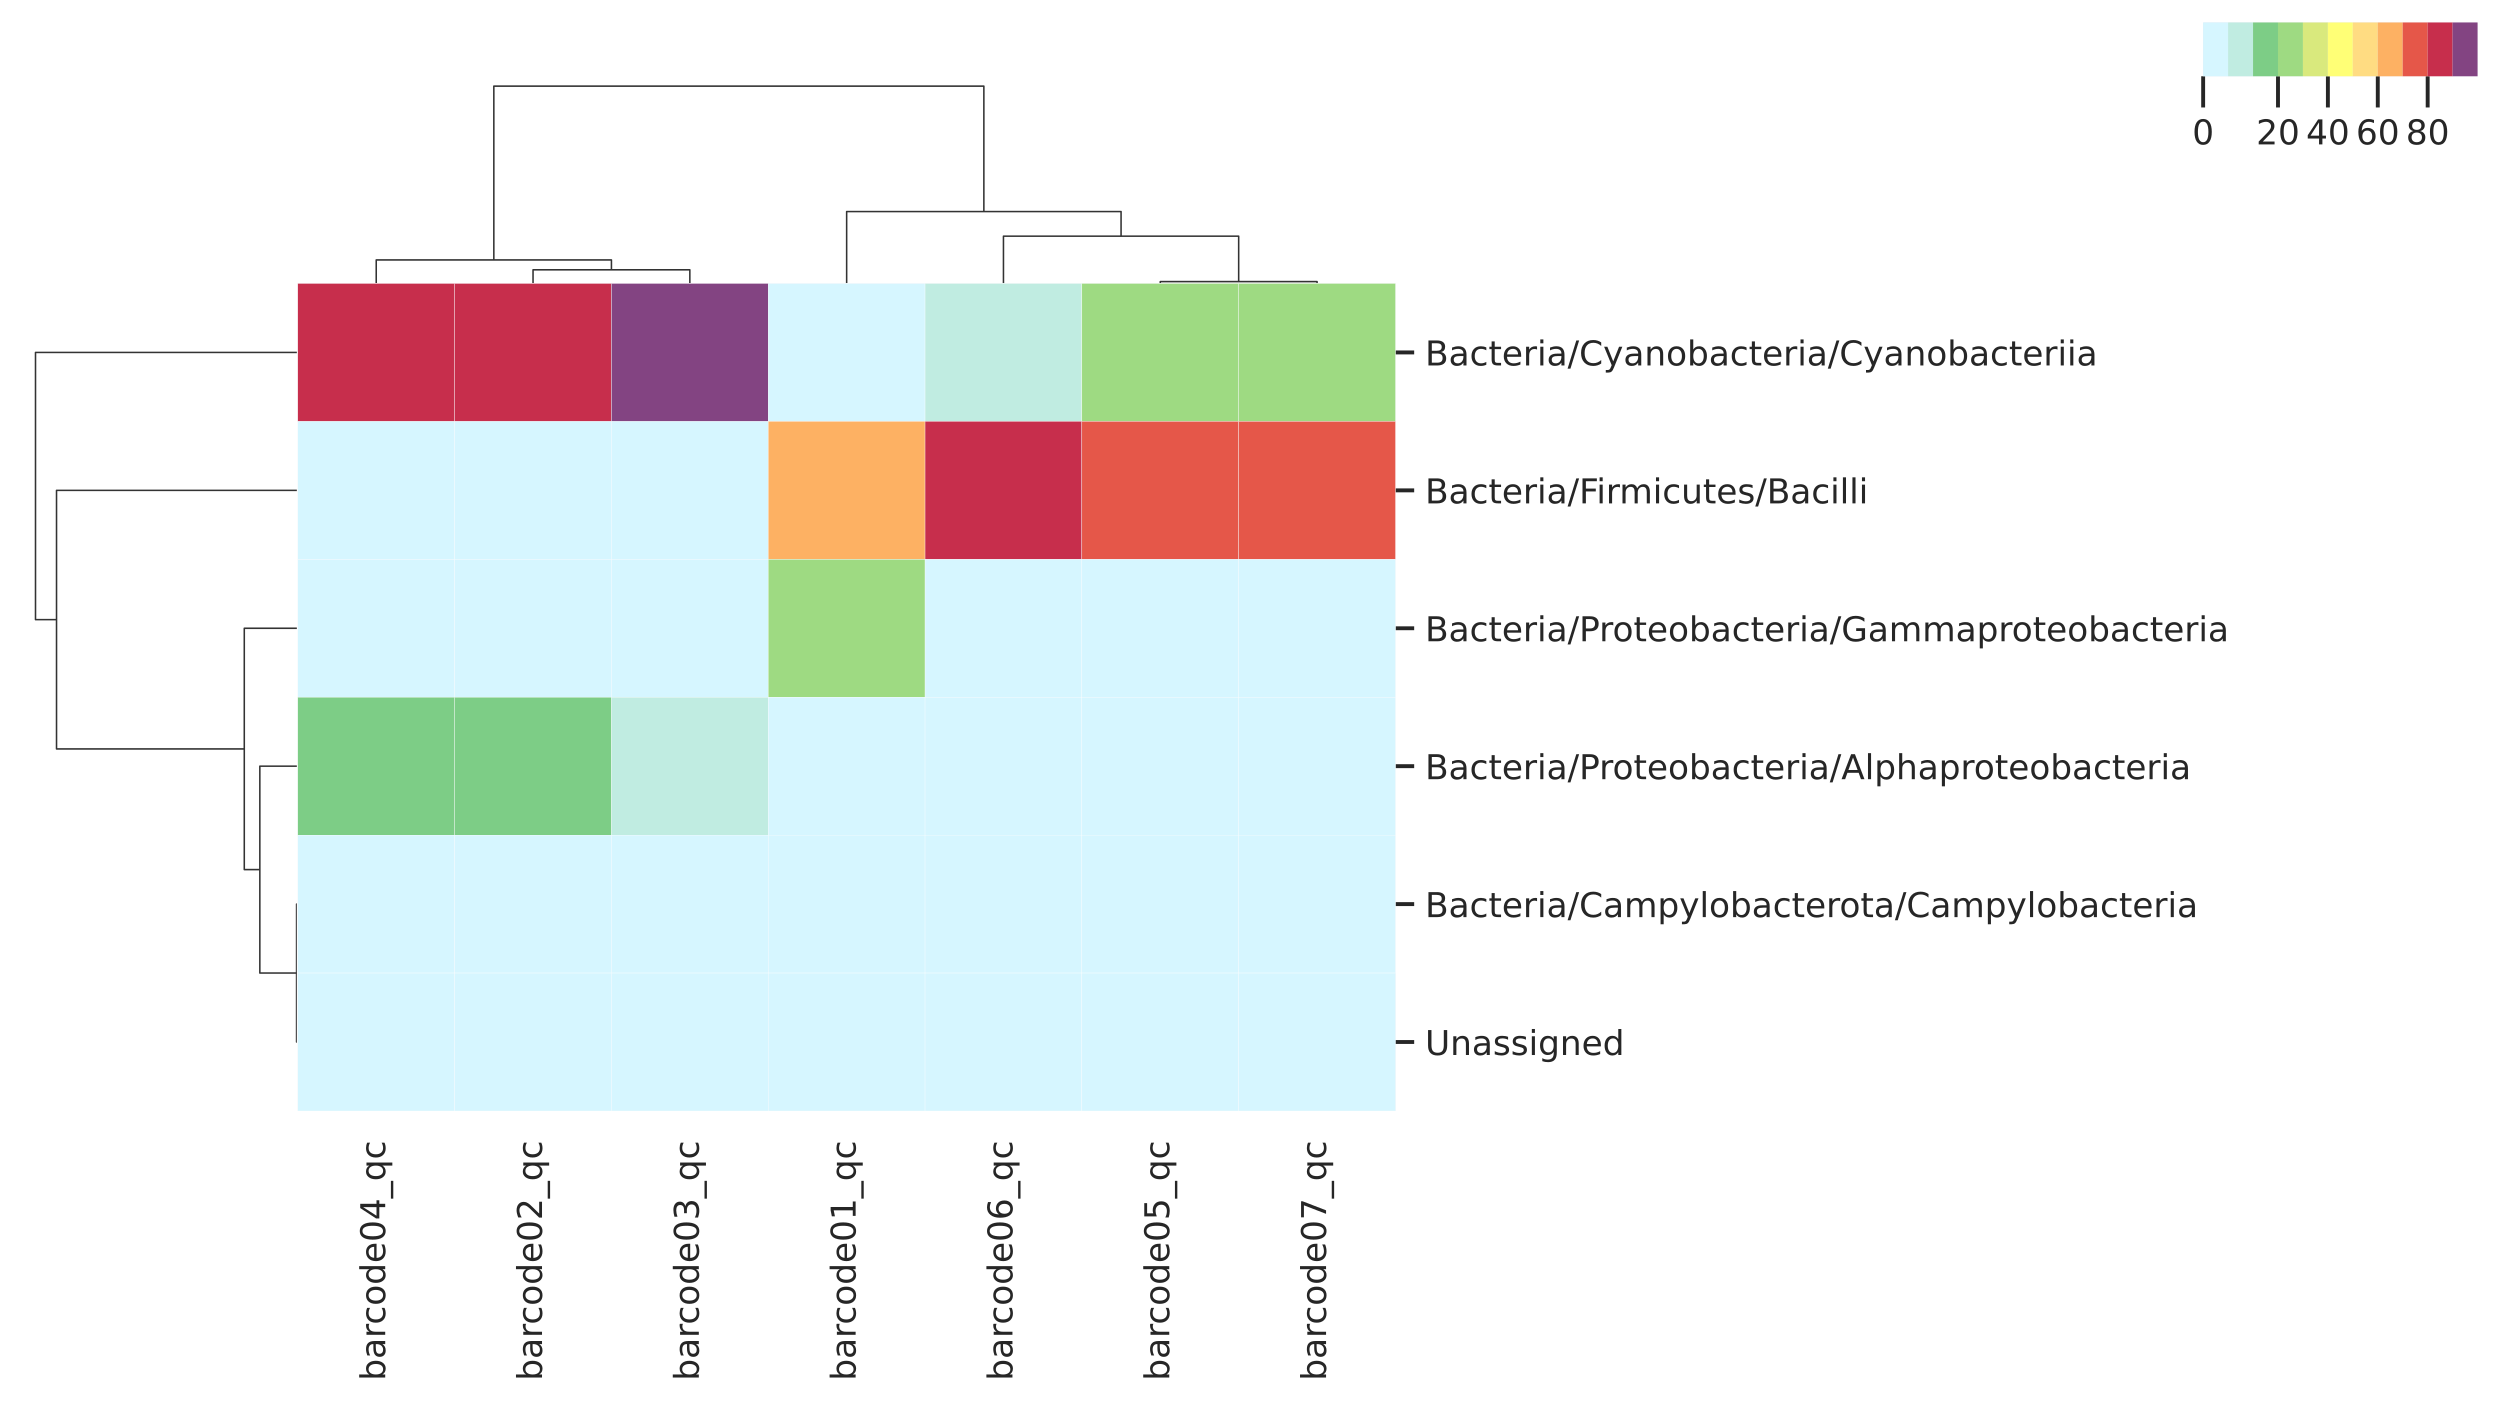 <?xml version="1.0" encoding="utf-8" standalone="no"?>
<!DOCTYPE svg PUBLIC "-//W3C//DTD SVG 1.1//EN"
  "http://www.w3.org/Graphics/SVG/1.1/DTD/svg11.dtd">
<!-- Created with matplotlib (https://matplotlib.org/) -->
<svg height="450.288pt" version="1.1" viewBox="0 0 802.305 450.288" width="802.305pt" xmlns="http://www.w3.org/2000/svg" xmlns:xlink="http://www.w3.org/1999/xlink">
 <defs>
  <style type="text/css">
*{stroke-linecap:butt;stroke-linejoin:round;}
  </style>
 </defs>
 <g id="figure_1">
  <g id="patch_1">
   <path d="M 0 450.288 
L 802.305 450.288 
L 802.305 0 
L 0 0 
z
" style="fill:#ffffff;"/>
  </g>
  <g id="axes_1">
   <g id="LineCollection_1">
    <path clip-path="url(#pfda50abd23)" d="M 95.265 290.141 
L 95.178 290.141 
L 95.178 334.4 
L 95.265 334.4 
" style="fill:none;stroke:#333333;stroke-width:0.5;"/>
    <path clip-path="url(#pfda50abd23)" d="M 95.265 245.882 
L 83.387 245.882 
L 83.387 312.271 
L 95.178 312.271 
" style="fill:none;stroke:#333333;stroke-width:0.5;"/>
    <path clip-path="url(#pfda50abd23)" d="M 95.265 201.623 
L 78.396 201.623 
L 78.396 279.076 
L 83.387 279.076 
" style="fill:none;stroke:#333333;stroke-width:0.5;"/>
    <path clip-path="url(#pfda50abd23)" d="M 95.265 157.364 
L 18.139 157.364 
L 18.139 240.35 
L 78.396 240.35 
" style="fill:none;stroke:#333333;stroke-width:0.5;"/>
    <path clip-path="url(#pfda50abd23)" d="M 95.265 113.104 
L 11.394 113.104 
L 11.394 198.857 
L 18.139 198.857 
" style="fill:none;stroke:#333333;stroke-width:0.5;"/>
   </g>
  </g>
  <g id="axes_2">
   <g id="LineCollection_2">
    <path clip-path="url(#p2fb208077c)" d="M 171.063 90.869 
L 171.063 86.588 
L 221.386 86.588 
L 221.386 90.869 
" style="fill:none;stroke:#333333;stroke-width:0.5;"/>
    <path clip-path="url(#p2fb208077c)" d="M 120.74 90.869 
L 120.74 83.421 
L 196.224 83.421 
L 196.224 86.588 
" style="fill:none;stroke:#333333;stroke-width:0.5;"/>
    <path clip-path="url(#p2fb208077c)" d="M 372.355 90.869 
L 372.355 90.374 
L 422.678 90.374 
L 422.678 90.869 
" style="fill:none;stroke:#333333;stroke-width:0.5;"/>
    <path clip-path="url(#p2fb208077c)" d="M 322.032 90.869 
L 322.032 75.792 
L 397.517 75.792 
L 397.517 90.374 
" style="fill:none;stroke:#333333;stroke-width:0.5;"/>
    <path clip-path="url(#p2fb208077c)" d="M 271.709 90.869 
L 271.709 67.894 
L 359.775 67.894 
L 359.775 75.792 
" style="fill:none;stroke:#333333;stroke-width:0.5;"/>
    <path clip-path="url(#p2fb208077c)" d="M 158.482 83.421 
L 158.482 27.641 
L 315.742 27.641 
L 315.742 67.894 
" style="fill:none;stroke:#333333;stroke-width:0.5;"/>
   </g>
  </g>
  <g id="axes_3">
   <g id="patch_2">
    <path d="M 95.578 356.53 
L 447.84 356.53 
L 447.84 90.975 
L 95.578 90.975 
z
" style="fill:#eaeaf2;"/>
   </g>
   <g id="matplotlib.axis_1">
    <g id="xtick_1">
     <g id="text_1">
      <!-- barcode04_qc -->
      <defs>
       <path d="M 48.688 27.297 
Q 48.688 37.203 44.609 42.844 
Q 40.531 48.484 33.406 48.484 
Q 26.266 48.484 22.188 42.844 
Q 18.109 37.203 18.109 27.297 
Q 18.109 17.391 22.188 11.75 
Q 26.266 6.109 33.406 6.109 
Q 40.531 6.109 44.609 11.75 
Q 48.688 17.391 48.688 27.297 
z
M 18.109 46.391 
Q 20.953 51.266 25.266 53.625 
Q 29.594 56 35.594 56 
Q 45.562 56 51.781 48.094 
Q 58.016 40.188 58.016 27.297 
Q 58.016 14.406 51.781 6.484 
Q 45.562 -1.422 35.594 -1.422 
Q 29.594 -1.422 25.266 0.953 
Q 20.953 3.328 18.109 8.203 
L 18.109 0 
L 9.078 0 
L 9.078 75.984 
L 18.109 75.984 
z
" id="DejaVuSans-98"/>
       <path d="M 34.281 27.484 
Q 23.391 27.484 19.188 25 
Q 14.984 22.516 14.984 16.5 
Q 14.984 11.719 18.141 8.906 
Q 21.297 6.109 26.703 6.109 
Q 34.188 6.109 38.703 11.406 
Q 43.219 16.703 43.219 25.484 
L 43.219 27.484 
z
M 52.203 31.203 
L 52.203 0 
L 43.219 0 
L 43.219 8.297 
Q 40.141 3.328 35.547 0.953 
Q 30.953 -1.422 24.312 -1.422 
Q 15.922 -1.422 10.953 3.297 
Q 6 8.016 6 15.922 
Q 6 25.141 12.172 29.828 
Q 18.359 34.516 30.609 34.516 
L 43.219 34.516 
L 43.219 35.406 
Q 43.219 41.609 39.141 45 
Q 35.062 48.391 27.688 48.391 
Q 23 48.391 18.547 47.266 
Q 14.109 46.141 10.016 43.891 
L 10.016 52.203 
Q 14.938 54.109 19.578 55.047 
Q 24.219 56 28.609 56 
Q 40.484 56 46.344 49.844 
Q 52.203 43.703 52.203 31.203 
z
" id="DejaVuSans-97"/>
       <path d="M 41.109 46.297 
Q 39.594 47.172 37.812 47.578 
Q 36.031 48 33.891 48 
Q 26.266 48 22.188 43.047 
Q 18.109 38.094 18.109 28.812 
L 18.109 0 
L 9.078 0 
L 9.078 54.688 
L 18.109 54.688 
L 18.109 46.188 
Q 20.953 51.172 25.484 53.578 
Q 30.031 56 36.531 56 
Q 37.453 56 38.578 55.875 
Q 39.703 55.766 41.062 55.516 
z
" id="DejaVuSans-114"/>
       <path d="M 48.781 52.594 
L 48.781 44.188 
Q 44.969 46.297 41.141 47.344 
Q 37.312 48.391 33.406 48.391 
Q 24.656 48.391 19.812 42.844 
Q 14.984 37.312 14.984 27.297 
Q 14.984 17.281 19.812 11.734 
Q 24.656 6.203 33.406 6.203 
Q 37.312 6.203 41.141 7.25 
Q 44.969 8.297 48.781 10.406 
L 48.781 2.094 
Q 45.016 0.344 40.984 -0.531 
Q 36.969 -1.422 32.422 -1.422 
Q 20.062 -1.422 12.781 6.344 
Q 5.516 14.109 5.516 27.297 
Q 5.516 40.672 12.859 48.328 
Q 20.219 56 33.016 56 
Q 37.156 56 41.109 55.141 
Q 45.062 54.297 48.781 52.594 
z
" id="DejaVuSans-99"/>
       <path d="M 30.609 48.391 
Q 23.391 48.391 19.188 42.75 
Q 14.984 37.109 14.984 27.297 
Q 14.984 17.484 19.156 11.844 
Q 23.344 6.203 30.609 6.203 
Q 37.797 6.203 41.984 11.859 
Q 46.188 17.531 46.188 27.297 
Q 46.188 37.016 41.984 42.703 
Q 37.797 48.391 30.609 48.391 
z
M 30.609 56 
Q 42.328 56 49.016 48.375 
Q 55.719 40.766 55.719 27.297 
Q 55.719 13.875 49.016 6.219 
Q 42.328 -1.422 30.609 -1.422 
Q 18.844 -1.422 12.172 6.219 
Q 5.516 13.875 5.516 27.297 
Q 5.516 40.766 12.172 48.375 
Q 18.844 56 30.609 56 
z
" id="DejaVuSans-111"/>
       <path d="M 45.406 46.391 
L 45.406 75.984 
L 54.391 75.984 
L 54.391 0 
L 45.406 0 
L 45.406 8.203 
Q 42.578 3.328 38.25 0.953 
Q 33.938 -1.422 27.875 -1.422 
Q 17.969 -1.422 11.734 6.484 
Q 5.516 14.406 5.516 27.297 
Q 5.516 40.188 11.734 48.094 
Q 17.969 56 27.875 56 
Q 33.938 56 38.25 53.625 
Q 42.578 51.266 45.406 46.391 
z
M 14.797 27.297 
Q 14.797 17.391 18.875 11.75 
Q 22.953 6.109 30.078 6.109 
Q 37.203 6.109 41.297 11.75 
Q 45.406 17.391 45.406 27.297 
Q 45.406 37.203 41.297 42.844 
Q 37.203 48.484 30.078 48.484 
Q 22.953 48.484 18.875 42.844 
Q 14.797 37.203 14.797 27.297 
z
" id="DejaVuSans-100"/>
       <path d="M 56.203 29.594 
L 56.203 25.203 
L 14.891 25.203 
Q 15.484 15.922 20.484 11.062 
Q 25.484 6.203 34.422 6.203 
Q 39.594 6.203 44.453 7.469 
Q 49.312 8.734 54.109 11.281 
L 54.109 2.781 
Q 49.266 0.734 44.188 -0.344 
Q 39.109 -1.422 33.891 -1.422 
Q 20.797 -1.422 13.156 6.188 
Q 5.516 13.812 5.516 26.812 
Q 5.516 40.234 12.766 48.109 
Q 20.016 56 32.328 56 
Q 43.359 56 49.781 48.891 
Q 56.203 41.797 56.203 29.594 
z
M 47.219 32.234 
Q 47.125 39.594 43.094 43.984 
Q 39.062 48.391 32.422 48.391 
Q 24.906 48.391 20.391 44.141 
Q 15.875 39.891 15.188 32.172 
z
" id="DejaVuSans-101"/>
       <path d="M 31.781 66.406 
Q 24.172 66.406 20.328 58.906 
Q 16.5 51.422 16.5 36.375 
Q 16.5 21.391 20.328 13.891 
Q 24.172 6.391 31.781 6.391 
Q 39.453 6.391 43.281 13.891 
Q 47.125 21.391 47.125 36.375 
Q 47.125 51.422 43.281 58.906 
Q 39.453 66.406 31.781 66.406 
z
M 31.781 74.219 
Q 44.047 74.219 50.516 64.516 
Q 56.984 54.828 56.984 36.375 
Q 56.984 17.969 50.516 8.266 
Q 44.047 -1.422 31.781 -1.422 
Q 19.531 -1.422 13.062 8.266 
Q 6.594 17.969 6.594 36.375 
Q 6.594 54.828 13.062 64.516 
Q 19.531 74.219 31.781 74.219 
z
" id="DejaVuSans-48"/>
       <path d="M 37.797 64.312 
L 12.891 25.391 
L 37.797 25.391 
z
M 35.203 72.906 
L 47.609 72.906 
L 47.609 25.391 
L 58.016 25.391 
L 58.016 17.188 
L 47.609 17.188 
L 47.609 0 
L 37.797 0 
L 37.797 17.188 
L 4.891 17.188 
L 4.891 26.703 
z
" id="DejaVuSans-52"/>
       <path d="M 50.984 -16.609 
L 50.984 -23.578 
L -0.984 -23.578 
L -0.984 -16.609 
z
" id="DejaVuSans-95"/>
       <path d="M 14.797 27.297 
Q 14.797 17.391 18.875 11.75 
Q 22.953 6.109 30.078 6.109 
Q 37.203 6.109 41.297 11.75 
Q 45.406 17.391 45.406 27.297 
Q 45.406 37.203 41.297 42.844 
Q 37.203 48.484 30.078 48.484 
Q 22.953 48.484 18.875 42.844 
Q 14.797 37.203 14.797 27.297 
z
M 45.406 8.203 
Q 42.578 3.328 38.25 0.953 
Q 33.938 -1.422 27.875 -1.422 
Q 17.969 -1.422 11.734 6.484 
Q 5.516 14.406 5.516 27.297 
Q 5.516 40.188 11.734 48.094 
Q 17.969 56 27.875 56 
Q 33.938 56 38.25 53.625 
Q 42.578 51.266 45.406 46.391 
L 45.406 54.688 
L 54.391 54.688 
L 54.391 -20.797 
L 45.406 -20.797 
z
" id="DejaVuSans-113"/>
      </defs>
      <g style="fill:#262626;" transform="translate(123.622 443.088)rotate(-90)scale(0.11 -0.11)">
       <use xlink:href="#DejaVuSans-98"/>
       <use x="63.477" xlink:href="#DejaVuSans-97"/>
       <use x="124.756" xlink:href="#DejaVuSans-114"/>
       <use x="163.619" xlink:href="#DejaVuSans-99"/>
       <use x="218.6" xlink:href="#DejaVuSans-111"/>
       <use x="279.781" xlink:href="#DejaVuSans-100"/>
       <use x="343.258" xlink:href="#DejaVuSans-101"/>
       <use x="404.781" xlink:href="#DejaVuSans-48"/>
       <use x="468.404" xlink:href="#DejaVuSans-52"/>
       <use x="532.027" xlink:href="#DejaVuSans-95"/>
       <use x="582.027" xlink:href="#DejaVuSans-113"/>
       <use x="645.504" xlink:href="#DejaVuSans-99"/>
      </g>
     </g>
    </g>
    <g id="xtick_2">
     <g id="text_2">
      <!-- barcode02_qc -->
      <defs>
       <path d="M 19.188 8.297 
L 53.609 8.297 
L 53.609 0 
L 7.328 0 
L 7.328 8.297 
Q 12.938 14.109 22.625 23.891 
Q 32.328 33.688 34.812 36.531 
Q 39.547 41.844 41.422 45.531 
Q 43.312 49.219 43.312 52.781 
Q 43.312 58.594 39.234 62.25 
Q 35.156 65.922 28.609 65.922 
Q 23.969 65.922 18.812 64.312 
Q 13.672 62.703 7.812 59.422 
L 7.812 69.391 
Q 13.766 71.781 18.938 73 
Q 24.125 74.219 28.422 74.219 
Q 39.75 74.219 46.484 68.547 
Q 53.219 62.891 53.219 53.422 
Q 53.219 48.922 51.531 44.891 
Q 49.859 40.875 45.406 35.406 
Q 44.188 33.984 37.641 27.219 
Q 31.109 20.453 19.188 8.297 
z
" id="DejaVuSans-50"/>
      </defs>
      <g style="fill:#262626;" transform="translate(173.945 443.088)rotate(-90)scale(0.11 -0.11)">
       <use xlink:href="#DejaVuSans-98"/>
       <use x="63.477" xlink:href="#DejaVuSans-97"/>
       <use x="124.756" xlink:href="#DejaVuSans-114"/>
       <use x="163.619" xlink:href="#DejaVuSans-99"/>
       <use x="218.6" xlink:href="#DejaVuSans-111"/>
       <use x="279.781" xlink:href="#DejaVuSans-100"/>
       <use x="343.258" xlink:href="#DejaVuSans-101"/>
       <use x="404.781" xlink:href="#DejaVuSans-48"/>
       <use x="468.404" xlink:href="#DejaVuSans-50"/>
       <use x="532.027" xlink:href="#DejaVuSans-95"/>
       <use x="582.027" xlink:href="#DejaVuSans-113"/>
       <use x="645.504" xlink:href="#DejaVuSans-99"/>
      </g>
     </g>
    </g>
    <g id="xtick_3">
     <g id="text_3">
      <!-- barcode03_qc -->
      <defs>
       <path d="M 40.578 39.312 
Q 47.656 37.797 51.625 33 
Q 55.609 28.219 55.609 21.188 
Q 55.609 10.406 48.188 4.484 
Q 40.766 -1.422 27.094 -1.422 
Q 22.516 -1.422 17.656 -0.516 
Q 12.797 0.391 7.625 2.203 
L 7.625 11.719 
Q 11.719 9.328 16.594 8.109 
Q 21.484 6.891 26.812 6.891 
Q 36.078 6.891 40.938 10.547 
Q 45.797 14.203 45.797 21.188 
Q 45.797 27.641 41.281 31.266 
Q 36.766 34.906 28.719 34.906 
L 20.219 34.906 
L 20.219 43.016 
L 29.109 43.016 
Q 36.375 43.016 40.234 45.922 
Q 44.094 48.828 44.094 54.297 
Q 44.094 59.906 40.109 62.906 
Q 36.141 65.922 28.719 65.922 
Q 24.656 65.922 20.016 65.031 
Q 15.375 64.156 9.812 62.312 
L 9.812 71.094 
Q 15.438 72.656 20.344 73.438 
Q 25.25 74.219 29.594 74.219 
Q 40.828 74.219 47.359 69.109 
Q 53.906 64.016 53.906 55.328 
Q 53.906 49.266 50.438 45.094 
Q 46.969 40.922 40.578 39.312 
z
" id="DejaVuSans-51"/>
      </defs>
      <g style="fill:#262626;" transform="translate(224.268 443.088)rotate(-90)scale(0.11 -0.11)">
       <use xlink:href="#DejaVuSans-98"/>
       <use x="63.477" xlink:href="#DejaVuSans-97"/>
       <use x="124.756" xlink:href="#DejaVuSans-114"/>
       <use x="163.619" xlink:href="#DejaVuSans-99"/>
       <use x="218.6" xlink:href="#DejaVuSans-111"/>
       <use x="279.781" xlink:href="#DejaVuSans-100"/>
       <use x="343.258" xlink:href="#DejaVuSans-101"/>
       <use x="404.781" xlink:href="#DejaVuSans-48"/>
       <use x="468.404" xlink:href="#DejaVuSans-51"/>
       <use x="532.027" xlink:href="#DejaVuSans-95"/>
       <use x="582.027" xlink:href="#DejaVuSans-113"/>
       <use x="645.504" xlink:href="#DejaVuSans-99"/>
      </g>
     </g>
    </g>
    <g id="xtick_4">
     <g id="text_4">
      <!-- barcode01_qc -->
      <defs>
       <path d="M 12.406 8.297 
L 28.516 8.297 
L 28.516 63.922 
L 10.984 60.406 
L 10.984 69.391 
L 28.422 72.906 
L 38.281 72.906 
L 38.281 8.297 
L 54.391 8.297 
L 54.391 0 
L 12.406 0 
z
" id="DejaVuSans-49"/>
      </defs>
      <g style="fill:#262626;" transform="translate(274.591 443.088)rotate(-90)scale(0.11 -0.11)">
       <use xlink:href="#DejaVuSans-98"/>
       <use x="63.477" xlink:href="#DejaVuSans-97"/>
       <use x="124.756" xlink:href="#DejaVuSans-114"/>
       <use x="163.619" xlink:href="#DejaVuSans-99"/>
       <use x="218.6" xlink:href="#DejaVuSans-111"/>
       <use x="279.781" xlink:href="#DejaVuSans-100"/>
       <use x="343.258" xlink:href="#DejaVuSans-101"/>
       <use x="404.781" xlink:href="#DejaVuSans-48"/>
       <use x="468.404" xlink:href="#DejaVuSans-49"/>
       <use x="532.027" xlink:href="#DejaVuSans-95"/>
       <use x="582.027" xlink:href="#DejaVuSans-113"/>
       <use x="645.504" xlink:href="#DejaVuSans-99"/>
      </g>
     </g>
    </g>
    <g id="xtick_5">
     <g id="text_5">
      <!-- barcode06_qc -->
      <defs>
       <path d="M 33.016 40.375 
Q 26.375 40.375 22.484 35.828 
Q 18.609 31.297 18.609 23.391 
Q 18.609 15.531 22.484 10.953 
Q 26.375 6.391 33.016 6.391 
Q 39.656 6.391 43.531 10.953 
Q 47.406 15.531 47.406 23.391 
Q 47.406 31.297 43.531 35.828 
Q 39.656 40.375 33.016 40.375 
z
M 52.594 71.297 
L 52.594 62.312 
Q 48.875 64.062 45.094 64.984 
Q 41.312 65.922 37.594 65.922 
Q 27.828 65.922 22.672 59.328 
Q 17.531 52.734 16.797 39.406 
Q 19.672 43.656 24.016 45.922 
Q 28.375 48.188 33.594 48.188 
Q 44.578 48.188 50.953 41.516 
Q 57.328 34.859 57.328 23.391 
Q 57.328 12.156 50.688 5.359 
Q 44.047 -1.422 33.016 -1.422 
Q 20.359 -1.422 13.672 8.266 
Q 6.984 17.969 6.984 36.375 
Q 6.984 53.656 15.188 63.938 
Q 23.391 74.219 37.203 74.219 
Q 40.922 74.219 44.703 73.484 
Q 48.484 72.75 52.594 71.297 
z
" id="DejaVuSans-54"/>
      </defs>
      <g style="fill:#262626;" transform="translate(324.915 443.088)rotate(-90)scale(0.11 -0.11)">
       <use xlink:href="#DejaVuSans-98"/>
       <use x="63.477" xlink:href="#DejaVuSans-97"/>
       <use x="124.756" xlink:href="#DejaVuSans-114"/>
       <use x="163.619" xlink:href="#DejaVuSans-99"/>
       <use x="218.6" xlink:href="#DejaVuSans-111"/>
       <use x="279.781" xlink:href="#DejaVuSans-100"/>
       <use x="343.258" xlink:href="#DejaVuSans-101"/>
       <use x="404.781" xlink:href="#DejaVuSans-48"/>
       <use x="468.404" xlink:href="#DejaVuSans-54"/>
       <use x="532.027" xlink:href="#DejaVuSans-95"/>
       <use x="582.027" xlink:href="#DejaVuSans-113"/>
       <use x="645.504" xlink:href="#DejaVuSans-99"/>
      </g>
     </g>
    </g>
    <g id="xtick_6">
     <g id="text_6">
      <!-- barcode05_qc -->
      <defs>
       <path d="M 10.797 72.906 
L 49.516 72.906 
L 49.516 64.594 
L 19.828 64.594 
L 19.828 46.734 
Q 21.969 47.469 24.109 47.828 
Q 26.266 48.188 28.422 48.188 
Q 40.625 48.188 47.75 41.5 
Q 54.891 34.812 54.891 23.391 
Q 54.891 11.625 47.562 5.094 
Q 40.234 -1.422 26.906 -1.422 
Q 22.312 -1.422 17.547 -0.641 
Q 12.797 0.141 7.719 1.703 
L 7.719 11.625 
Q 12.109 9.234 16.797 8.062 
Q 21.484 6.891 26.703 6.891 
Q 35.156 6.891 40.078 11.328 
Q 45.016 15.766 45.016 23.391 
Q 45.016 31 40.078 35.438 
Q 35.156 39.891 26.703 39.891 
Q 22.75 39.891 18.812 39.016 
Q 14.891 38.141 10.797 36.281 
z
" id="DejaVuSans-53"/>
      </defs>
      <g style="fill:#262626;" transform="translate(375.238 443.088)rotate(-90)scale(0.11 -0.11)">
       <use xlink:href="#DejaVuSans-98"/>
       <use x="63.477" xlink:href="#DejaVuSans-97"/>
       <use x="124.756" xlink:href="#DejaVuSans-114"/>
       <use x="163.619" xlink:href="#DejaVuSans-99"/>
       <use x="218.6" xlink:href="#DejaVuSans-111"/>
       <use x="279.781" xlink:href="#DejaVuSans-100"/>
       <use x="343.258" xlink:href="#DejaVuSans-101"/>
       <use x="404.781" xlink:href="#DejaVuSans-48"/>
       <use x="468.404" xlink:href="#DejaVuSans-53"/>
       <use x="532.027" xlink:href="#DejaVuSans-95"/>
       <use x="582.027" xlink:href="#DejaVuSans-113"/>
       <use x="645.504" xlink:href="#DejaVuSans-99"/>
      </g>
     </g>
    </g>
    <g id="xtick_7">
     <g id="text_7">
      <!-- barcode07_qc -->
      <defs>
       <path d="M 8.203 72.906 
L 55.078 72.906 
L 55.078 68.703 
L 28.609 0 
L 18.312 0 
L 43.219 64.594 
L 8.203 64.594 
z
" id="DejaVuSans-55"/>
      </defs>
      <g style="fill:#262626;" transform="translate(425.561 443.088)rotate(-90)scale(0.11 -0.11)">
       <use xlink:href="#DejaVuSans-98"/>
       <use x="63.477" xlink:href="#DejaVuSans-97"/>
       <use x="124.756" xlink:href="#DejaVuSans-114"/>
       <use x="163.619" xlink:href="#DejaVuSans-99"/>
       <use x="218.6" xlink:href="#DejaVuSans-111"/>
       <use x="279.781" xlink:href="#DejaVuSans-100"/>
       <use x="343.258" xlink:href="#DejaVuSans-101"/>
       <use x="404.781" xlink:href="#DejaVuSans-48"/>
       <use x="468.404" xlink:href="#DejaVuSans-55"/>
       <use x="532.027" xlink:href="#DejaVuSans-95"/>
       <use x="582.027" xlink:href="#DejaVuSans-113"/>
       <use x="645.504" xlink:href="#DejaVuSans-99"/>
      </g>
     </g>
    </g>
   </g>
   <g id="matplotlib.axis_2">
    <g id="ytick_1">
     <g id="line2d_1">
      <defs>
       <path d="M 0 0 
L 6 0 
" id="md840621d3b" style="stroke:#262626;stroke-width:1.25;"/>
      </defs>
      <g>
       <use style="fill:#262626;stroke:#262626;stroke-width:1.25;" x="447.84" xlink:href="#md840621d3b" y="113.104"/>
      </g>
     </g>
     <g id="text_8">
      <!-- Bacteria/Cyanobacteria/Cyanobacteriia -->
      <defs>
       <path d="M 19.672 34.812 
L 19.672 8.109 
L 35.5 8.109 
Q 43.453 8.109 47.281 11.406 
Q 51.125 14.703 51.125 21.484 
Q 51.125 28.328 47.281 31.562 
Q 43.453 34.812 35.5 34.812 
z
M 19.672 64.797 
L 19.672 42.828 
L 34.281 42.828 
Q 41.5 42.828 45.031 45.531 
Q 48.578 48.25 48.578 53.812 
Q 48.578 59.328 45.031 62.062 
Q 41.5 64.797 34.281 64.797 
z
M 9.812 72.906 
L 35.016 72.906 
Q 46.297 72.906 52.391 68.219 
Q 58.5 63.531 58.5 54.891 
Q 58.5 48.188 55.375 44.234 
Q 52.25 40.281 46.188 39.312 
Q 53.469 37.75 57.5 32.781 
Q 61.531 27.828 61.531 20.406 
Q 61.531 10.641 54.891 5.312 
Q 48.25 0 35.984 0 
L 9.812 0 
z
" id="DejaVuSans-66"/>
       <path d="M 18.312 70.219 
L 18.312 54.688 
L 36.812 54.688 
L 36.812 47.703 
L 18.312 47.703 
L 18.312 18.016 
Q 18.312 11.328 20.141 9.422 
Q 21.969 7.516 27.594 7.516 
L 36.812 7.516 
L 36.812 0 
L 27.594 0 
Q 17.188 0 13.234 3.875 
Q 9.281 7.766 9.281 18.016 
L 9.281 47.703 
L 2.688 47.703 
L 2.688 54.688 
L 9.281 54.688 
L 9.281 70.219 
z
" id="DejaVuSans-116"/>
       <path d="M 9.422 54.688 
L 18.406 54.688 
L 18.406 0 
L 9.422 0 
z
M 9.422 75.984 
L 18.406 75.984 
L 18.406 64.594 
L 9.422 64.594 
z
" id="DejaVuSans-105"/>
       <path d="M 25.391 72.906 
L 33.688 72.906 
L 8.297 -9.281 
L 0 -9.281 
z
" id="DejaVuSans-47"/>
       <path d="M 64.406 67.281 
L 64.406 56.891 
Q 59.422 61.531 53.781 63.812 
Q 48.141 66.109 41.797 66.109 
Q 29.297 66.109 22.656 58.469 
Q 16.016 50.828 16.016 36.375 
Q 16.016 21.969 22.656 14.328 
Q 29.297 6.688 41.797 6.688 
Q 48.141 6.688 53.781 8.984 
Q 59.422 11.281 64.406 15.922 
L 64.406 5.609 
Q 59.234 2.094 53.438 0.328 
Q 47.656 -1.422 41.219 -1.422 
Q 24.656 -1.422 15.125 8.703 
Q 5.609 18.844 5.609 36.375 
Q 5.609 53.953 15.125 64.078 
Q 24.656 74.219 41.219 74.219 
Q 47.75 74.219 53.531 72.484 
Q 59.328 70.75 64.406 67.281 
z
" id="DejaVuSans-67"/>
       <path d="M 32.172 -5.078 
Q 28.375 -14.844 24.75 -17.812 
Q 21.141 -20.797 15.094 -20.797 
L 7.906 -20.797 
L 7.906 -13.281 
L 13.188 -13.281 
Q 16.891 -13.281 18.938 -11.516 
Q 21 -9.766 23.484 -3.219 
L 25.094 0.875 
L 2.984 54.688 
L 12.5 54.688 
L 29.594 11.922 
L 46.688 54.688 
L 56.203 54.688 
z
" id="DejaVuSans-121"/>
       <path d="M 54.891 33.016 
L 54.891 0 
L 45.906 0 
L 45.906 32.719 
Q 45.906 40.484 42.875 44.328 
Q 39.844 48.188 33.797 48.188 
Q 26.516 48.188 22.312 43.547 
Q 18.109 38.922 18.109 30.906 
L 18.109 0 
L 9.078 0 
L 9.078 54.688 
L 18.109 54.688 
L 18.109 46.188 
Q 21.344 51.125 25.703 53.562 
Q 30.078 56 35.797 56 
Q 45.219 56 50.047 50.172 
Q 54.891 44.344 54.891 33.016 
z
" id="DejaVuSans-110"/>
      </defs>
      <g style="fill:#262626;" transform="translate(457.34 117.284)scale(0.11 -0.11)">
       <use xlink:href="#DejaVuSans-66"/>
       <use x="68.604" xlink:href="#DejaVuSans-97"/>
       <use x="129.883" xlink:href="#DejaVuSans-99"/>
       <use x="184.863" xlink:href="#DejaVuSans-116"/>
       <use x="224.072" xlink:href="#DejaVuSans-101"/>
       <use x="285.596" xlink:href="#DejaVuSans-114"/>
       <use x="326.709" xlink:href="#DejaVuSans-105"/>
       <use x="354.492" xlink:href="#DejaVuSans-97"/>
       <use x="415.771" xlink:href="#DejaVuSans-47"/>
       <use x="449.463" xlink:href="#DejaVuSans-67"/>
       <use x="519.287" xlink:href="#DejaVuSans-121"/>
       <use x="578.467" xlink:href="#DejaVuSans-97"/>
       <use x="639.746" xlink:href="#DejaVuSans-110"/>
       <use x="703.125" xlink:href="#DejaVuSans-111"/>
       <use x="764.307" xlink:href="#DejaVuSans-98"/>
       <use x="827.783" xlink:href="#DejaVuSans-97"/>
       <use x="889.062" xlink:href="#DejaVuSans-99"/>
       <use x="944.043" xlink:href="#DejaVuSans-116"/>
       <use x="983.252" xlink:href="#DejaVuSans-101"/>
       <use x="1044.775" xlink:href="#DejaVuSans-114"/>
       <use x="1085.889" xlink:href="#DejaVuSans-105"/>
       <use x="1113.672" xlink:href="#DejaVuSans-97"/>
       <use x="1174.951" xlink:href="#DejaVuSans-47"/>
       <use x="1208.643" xlink:href="#DejaVuSans-67"/>
       <use x="1278.467" xlink:href="#DejaVuSans-121"/>
       <use x="1337.646" xlink:href="#DejaVuSans-97"/>
       <use x="1398.926" xlink:href="#DejaVuSans-110"/>
       <use x="1462.305" xlink:href="#DejaVuSans-111"/>
       <use x="1523.486" xlink:href="#DejaVuSans-98"/>
       <use x="1586.963" xlink:href="#DejaVuSans-97"/>
       <use x="1648.242" xlink:href="#DejaVuSans-99"/>
       <use x="1703.223" xlink:href="#DejaVuSans-116"/>
       <use x="1742.432" xlink:href="#DejaVuSans-101"/>
       <use x="1803.955" xlink:href="#DejaVuSans-114"/>
       <use x="1845.068" xlink:href="#DejaVuSans-105"/>
       <use x="1872.852" xlink:href="#DejaVuSans-105"/>
       <use x="1900.635" xlink:href="#DejaVuSans-97"/>
      </g>
     </g>
    </g>
    <g id="ytick_2">
     <g id="line2d_2">
      <g>
       <use style="fill:#262626;stroke:#262626;stroke-width:1.25;" x="447.84" xlink:href="#md840621d3b" y="157.364"/>
      </g>
     </g>
     <g id="text_9">
      <!-- Bacteria/Firmicutes/Bacilli -->
      <defs>
       <path d="M 9.812 72.906 
L 51.703 72.906 
L 51.703 64.594 
L 19.672 64.594 
L 19.672 43.109 
L 48.578 43.109 
L 48.578 34.812 
L 19.672 34.812 
L 19.672 0 
L 9.812 0 
z
" id="DejaVuSans-70"/>
       <path d="M 52 44.188 
Q 55.375 50.25 60.062 53.125 
Q 64.75 56 71.094 56 
Q 79.641 56 84.281 50.016 
Q 88.922 44.047 88.922 33.016 
L 88.922 0 
L 79.891 0 
L 79.891 32.719 
Q 79.891 40.578 77.094 44.375 
Q 74.312 48.188 68.609 48.188 
Q 61.625 48.188 57.562 43.547 
Q 53.516 38.922 53.516 30.906 
L 53.516 0 
L 44.484 0 
L 44.484 32.719 
Q 44.484 40.625 41.703 44.406 
Q 38.922 48.188 33.109 48.188 
Q 26.219 48.188 22.156 43.531 
Q 18.109 38.875 18.109 30.906 
L 18.109 0 
L 9.078 0 
L 9.078 54.688 
L 18.109 54.688 
L 18.109 46.188 
Q 21.188 51.219 25.484 53.609 
Q 29.781 56 35.688 56 
Q 41.656 56 45.828 52.969 
Q 50 49.953 52 44.188 
z
" id="DejaVuSans-109"/>
       <path d="M 8.5 21.578 
L 8.5 54.688 
L 17.484 54.688 
L 17.484 21.922 
Q 17.484 14.156 20.5 10.266 
Q 23.531 6.391 29.594 6.391 
Q 36.859 6.391 41.078 11.031 
Q 45.312 15.672 45.312 23.688 
L 45.312 54.688 
L 54.297 54.688 
L 54.297 0 
L 45.312 0 
L 45.312 8.406 
Q 42.047 3.422 37.719 1 
Q 33.406 -1.422 27.688 -1.422 
Q 18.266 -1.422 13.375 4.438 
Q 8.5 10.297 8.5 21.578 
z
M 31.109 56 
z
" id="DejaVuSans-117"/>
       <path d="M 44.281 53.078 
L 44.281 44.578 
Q 40.484 46.531 36.375 47.5 
Q 32.281 48.484 27.875 48.484 
Q 21.188 48.484 17.844 46.438 
Q 14.5 44.391 14.5 40.281 
Q 14.5 37.156 16.891 35.375 
Q 19.281 33.594 26.516 31.984 
L 29.594 31.297 
Q 39.156 29.25 43.188 25.516 
Q 47.219 21.781 47.219 15.094 
Q 47.219 7.469 41.188 3.016 
Q 35.156 -1.422 24.609 -1.422 
Q 20.219 -1.422 15.453 -0.562 
Q 10.688 0.297 5.422 2 
L 5.422 11.281 
Q 10.406 8.688 15.234 7.391 
Q 20.062 6.109 24.812 6.109 
Q 31.156 6.109 34.562 8.281 
Q 37.984 10.453 37.984 14.406 
Q 37.984 18.062 35.516 20.016 
Q 33.062 21.969 24.703 23.781 
L 21.578 24.516 
Q 13.234 26.266 9.516 29.906 
Q 5.812 33.547 5.812 39.891 
Q 5.812 47.609 11.281 51.797 
Q 16.75 56 26.812 56 
Q 31.781 56 36.172 55.266 
Q 40.578 54.547 44.281 53.078 
z
" id="DejaVuSans-115"/>
       <path d="M 9.422 75.984 
L 18.406 75.984 
L 18.406 0 
L 9.422 0 
z
" id="DejaVuSans-108"/>
      </defs>
      <g style="fill:#262626;" transform="translate(457.34 161.543)scale(0.11 -0.11)">
       <use xlink:href="#DejaVuSans-66"/>
       <use x="68.604" xlink:href="#DejaVuSans-97"/>
       <use x="129.883" xlink:href="#DejaVuSans-99"/>
       <use x="184.863" xlink:href="#DejaVuSans-116"/>
       <use x="224.072" xlink:href="#DejaVuSans-101"/>
       <use x="285.596" xlink:href="#DejaVuSans-114"/>
       <use x="326.709" xlink:href="#DejaVuSans-105"/>
       <use x="354.492" xlink:href="#DejaVuSans-97"/>
       <use x="415.771" xlink:href="#DejaVuSans-47"/>
       <use x="449.463" xlink:href="#DejaVuSans-70"/>
       <use x="499.732" xlink:href="#DejaVuSans-105"/>
       <use x="527.516" xlink:href="#DejaVuSans-114"/>
       <use x="566.879" xlink:href="#DejaVuSans-109"/>
       <use x="664.291" xlink:href="#DejaVuSans-105"/>
       <use x="692.074" xlink:href="#DejaVuSans-99"/>
       <use x="747.055" xlink:href="#DejaVuSans-117"/>
       <use x="810.434" xlink:href="#DejaVuSans-116"/>
       <use x="849.643" xlink:href="#DejaVuSans-101"/>
       <use x="911.166" xlink:href="#DejaVuSans-115"/>
       <use x="963.266" xlink:href="#DejaVuSans-47"/>
       <use x="996.957" xlink:href="#DejaVuSans-66"/>
       <use x="1065.561" xlink:href="#DejaVuSans-97"/>
       <use x="1126.84" xlink:href="#DejaVuSans-99"/>
       <use x="1181.82" xlink:href="#DejaVuSans-105"/>
       <use x="1209.604" xlink:href="#DejaVuSans-108"/>
       <use x="1237.387" xlink:href="#DejaVuSans-108"/>
       <use x="1265.17" xlink:href="#DejaVuSans-105"/>
      </g>
     </g>
    </g>
    <g id="ytick_3">
     <g id="line2d_3">
      <g>
       <use style="fill:#262626;stroke:#262626;stroke-width:1.25;" x="447.84" xlink:href="#md840621d3b" y="201.623"/>
      </g>
     </g>
     <g id="text_10">
      <!-- Bacteria/Proteobacteria/Gammaproteobacteria -->
      <defs>
       <path d="M 19.672 64.797 
L 19.672 37.406 
L 32.078 37.406 
Q 38.969 37.406 42.719 40.969 
Q 46.484 44.531 46.484 51.125 
Q 46.484 57.672 42.719 61.234 
Q 38.969 64.797 32.078 64.797 
z
M 9.812 72.906 
L 32.078 72.906 
Q 44.344 72.906 50.609 67.359 
Q 56.891 61.812 56.891 51.125 
Q 56.891 40.328 50.609 34.812 
Q 44.344 29.297 32.078 29.297 
L 19.672 29.297 
L 19.672 0 
L 9.812 0 
z
" id="DejaVuSans-80"/>
       <path d="M 59.516 10.406 
L 59.516 29.984 
L 43.406 29.984 
L 43.406 38.094 
L 69.281 38.094 
L 69.281 6.781 
Q 63.578 2.734 56.688 0.656 
Q 49.812 -1.422 42 -1.422 
Q 24.906 -1.422 15.25 8.562 
Q 5.609 18.562 5.609 36.375 
Q 5.609 54.25 15.25 64.234 
Q 24.906 74.219 42 74.219 
Q 49.125 74.219 55.547 72.453 
Q 61.969 70.703 67.391 67.281 
L 67.391 56.781 
Q 61.922 61.422 55.766 63.766 
Q 49.609 66.109 42.828 66.109 
Q 29.438 66.109 22.719 58.641 
Q 16.016 51.172 16.016 36.375 
Q 16.016 21.625 22.719 14.156 
Q 29.438 6.688 42.828 6.688 
Q 48.047 6.688 52.141 7.594 
Q 56.25 8.5 59.516 10.406 
z
" id="DejaVuSans-71"/>
       <path d="M 18.109 8.203 
L 18.109 -20.797 
L 9.078 -20.797 
L 9.078 54.688 
L 18.109 54.688 
L 18.109 46.391 
Q 20.953 51.266 25.266 53.625 
Q 29.594 56 35.594 56 
Q 45.562 56 51.781 48.094 
Q 58.016 40.188 58.016 27.297 
Q 58.016 14.406 51.781 6.484 
Q 45.562 -1.422 35.594 -1.422 
Q 29.594 -1.422 25.266 0.953 
Q 20.953 3.328 18.109 8.203 
z
M 48.688 27.297 
Q 48.688 37.203 44.609 42.844 
Q 40.531 48.484 33.406 48.484 
Q 26.266 48.484 22.188 42.844 
Q 18.109 37.203 18.109 27.297 
Q 18.109 17.391 22.188 11.75 
Q 26.266 6.109 33.406 6.109 
Q 40.531 6.109 44.609 11.75 
Q 48.688 17.391 48.688 27.297 
z
" id="DejaVuSans-112"/>
      </defs>
      <g style="fill:#262626;" transform="translate(457.34 205.802)scale(0.11 -0.11)">
       <use xlink:href="#DejaVuSans-66"/>
       <use x="68.604" xlink:href="#DejaVuSans-97"/>
       <use x="129.883" xlink:href="#DejaVuSans-99"/>
       <use x="184.863" xlink:href="#DejaVuSans-116"/>
       <use x="224.072" xlink:href="#DejaVuSans-101"/>
       <use x="285.596" xlink:href="#DejaVuSans-114"/>
       <use x="326.709" xlink:href="#DejaVuSans-105"/>
       <use x="354.492" xlink:href="#DejaVuSans-97"/>
       <use x="415.771" xlink:href="#DejaVuSans-47"/>
       <use x="449.463" xlink:href="#DejaVuSans-80"/>
       <use x="508.016" xlink:href="#DejaVuSans-114"/>
       <use x="546.879" xlink:href="#DejaVuSans-111"/>
       <use x="608.061" xlink:href="#DejaVuSans-116"/>
       <use x="647.27" xlink:href="#DejaVuSans-101"/>
       <use x="708.793" xlink:href="#DejaVuSans-111"/>
       <use x="769.975" xlink:href="#DejaVuSans-98"/>
       <use x="833.451" xlink:href="#DejaVuSans-97"/>
       <use x="894.73" xlink:href="#DejaVuSans-99"/>
       <use x="949.711" xlink:href="#DejaVuSans-116"/>
       <use x="988.92" xlink:href="#DejaVuSans-101"/>
       <use x="1050.443" xlink:href="#DejaVuSans-114"/>
       <use x="1091.557" xlink:href="#DejaVuSans-105"/>
       <use x="1119.34" xlink:href="#DejaVuSans-97"/>
       <use x="1180.619" xlink:href="#DejaVuSans-47"/>
       <use x="1214.311" xlink:href="#DejaVuSans-71"/>
       <use x="1291.801" xlink:href="#DejaVuSans-97"/>
       <use x="1353.08" xlink:href="#DejaVuSans-109"/>
       <use x="1450.492" xlink:href="#DejaVuSans-109"/>
       <use x="1547.904" xlink:href="#DejaVuSans-97"/>
       <use x="1609.184" xlink:href="#DejaVuSans-112"/>
       <use x="1672.66" xlink:href="#DejaVuSans-114"/>
       <use x="1711.523" xlink:href="#DejaVuSans-111"/>
       <use x="1772.705" xlink:href="#DejaVuSans-116"/>
       <use x="1811.914" xlink:href="#DejaVuSans-101"/>
       <use x="1873.438" xlink:href="#DejaVuSans-111"/>
       <use x="1934.619" xlink:href="#DejaVuSans-98"/>
       <use x="1998.096" xlink:href="#DejaVuSans-97"/>
       <use x="2059.375" xlink:href="#DejaVuSans-99"/>
       <use x="2114.355" xlink:href="#DejaVuSans-116"/>
       <use x="2153.564" xlink:href="#DejaVuSans-101"/>
       <use x="2215.088" xlink:href="#DejaVuSans-114"/>
       <use x="2256.201" xlink:href="#DejaVuSans-105"/>
       <use x="2283.984" xlink:href="#DejaVuSans-97"/>
      </g>
     </g>
    </g>
    <g id="ytick_4">
     <g id="line2d_4">
      <g>
       <use style="fill:#262626;stroke:#262626;stroke-width:1.25;" x="447.84" xlink:href="#md840621d3b" y="245.882"/>
      </g>
     </g>
     <g id="text_11">
      <!-- Bacteria/Proteobacteria/Alphaproteobacteria -->
      <defs>
       <path d="M 34.188 63.188 
L 20.797 26.906 
L 47.609 26.906 
z
M 28.609 72.906 
L 39.797 72.906 
L 67.578 0 
L 57.328 0 
L 50.688 18.703 
L 17.828 18.703 
L 11.188 0 
L 0.781 0 
z
" id="DejaVuSans-65"/>
       <path d="M 54.891 33.016 
L 54.891 0 
L 45.906 0 
L 45.906 32.719 
Q 45.906 40.484 42.875 44.328 
Q 39.844 48.188 33.797 48.188 
Q 26.516 48.188 22.312 43.547 
Q 18.109 38.922 18.109 30.906 
L 18.109 0 
L 9.078 0 
L 9.078 75.984 
L 18.109 75.984 
L 18.109 46.188 
Q 21.344 51.125 25.703 53.562 
Q 30.078 56 35.797 56 
Q 45.219 56 50.047 50.172 
Q 54.891 44.344 54.891 33.016 
z
" id="DejaVuSans-104"/>
      </defs>
      <g style="fill:#262626;" transform="translate(457.34 250.061)scale(0.11 -0.11)">
       <use xlink:href="#DejaVuSans-66"/>
       <use x="68.604" xlink:href="#DejaVuSans-97"/>
       <use x="129.883" xlink:href="#DejaVuSans-99"/>
       <use x="184.863" xlink:href="#DejaVuSans-116"/>
       <use x="224.072" xlink:href="#DejaVuSans-101"/>
       <use x="285.596" xlink:href="#DejaVuSans-114"/>
       <use x="326.709" xlink:href="#DejaVuSans-105"/>
       <use x="354.492" xlink:href="#DejaVuSans-97"/>
       <use x="415.771" xlink:href="#DejaVuSans-47"/>
       <use x="449.463" xlink:href="#DejaVuSans-80"/>
       <use x="508.016" xlink:href="#DejaVuSans-114"/>
       <use x="546.879" xlink:href="#DejaVuSans-111"/>
       <use x="608.061" xlink:href="#DejaVuSans-116"/>
       <use x="647.27" xlink:href="#DejaVuSans-101"/>
       <use x="708.793" xlink:href="#DejaVuSans-111"/>
       <use x="769.975" xlink:href="#DejaVuSans-98"/>
       <use x="833.451" xlink:href="#DejaVuSans-97"/>
       <use x="894.73" xlink:href="#DejaVuSans-99"/>
       <use x="949.711" xlink:href="#DejaVuSans-116"/>
       <use x="988.92" xlink:href="#DejaVuSans-101"/>
       <use x="1050.443" xlink:href="#DejaVuSans-114"/>
       <use x="1091.557" xlink:href="#DejaVuSans-105"/>
       <use x="1119.34" xlink:href="#DejaVuSans-97"/>
       <use x="1180.619" xlink:href="#DejaVuSans-47"/>
       <use x="1214.311" xlink:href="#DejaVuSans-65"/>
       <use x="1282.719" xlink:href="#DejaVuSans-108"/>
       <use x="1310.502" xlink:href="#DejaVuSans-112"/>
       <use x="1373.979" xlink:href="#DejaVuSans-104"/>
       <use x="1437.357" xlink:href="#DejaVuSans-97"/>
       <use x="1498.637" xlink:href="#DejaVuSans-112"/>
       <use x="1562.113" xlink:href="#DejaVuSans-114"/>
       <use x="1600.977" xlink:href="#DejaVuSans-111"/>
       <use x="1662.158" xlink:href="#DejaVuSans-116"/>
       <use x="1701.367" xlink:href="#DejaVuSans-101"/>
       <use x="1762.891" xlink:href="#DejaVuSans-111"/>
       <use x="1824.072" xlink:href="#DejaVuSans-98"/>
       <use x="1887.549" xlink:href="#DejaVuSans-97"/>
       <use x="1948.828" xlink:href="#DejaVuSans-99"/>
       <use x="2003.809" xlink:href="#DejaVuSans-116"/>
       <use x="2043.018" xlink:href="#DejaVuSans-101"/>
       <use x="2104.541" xlink:href="#DejaVuSans-114"/>
       <use x="2145.654" xlink:href="#DejaVuSans-105"/>
       <use x="2173.438" xlink:href="#DejaVuSans-97"/>
      </g>
     </g>
    </g>
    <g id="ytick_5">
     <g id="line2d_5">
      <g>
       <use style="fill:#262626;stroke:#262626;stroke-width:1.25;" x="447.84" xlink:href="#md840621d3b" y="290.141"/>
      </g>
     </g>
     <g id="text_12">
      <!-- Bacteria/Campylobacterota/Campylobacteria -->
      <g style="fill:#262626;" transform="translate(457.34 294.32)scale(0.11 -0.11)">
       <use xlink:href="#DejaVuSans-66"/>
       <use x="68.604" xlink:href="#DejaVuSans-97"/>
       <use x="129.883" xlink:href="#DejaVuSans-99"/>
       <use x="184.863" xlink:href="#DejaVuSans-116"/>
       <use x="224.072" xlink:href="#DejaVuSans-101"/>
       <use x="285.596" xlink:href="#DejaVuSans-114"/>
       <use x="326.709" xlink:href="#DejaVuSans-105"/>
       <use x="354.492" xlink:href="#DejaVuSans-97"/>
       <use x="415.771" xlink:href="#DejaVuSans-47"/>
       <use x="449.463" xlink:href="#DejaVuSans-67"/>
       <use x="519.287" xlink:href="#DejaVuSans-97"/>
       <use x="580.566" xlink:href="#DejaVuSans-109"/>
       <use x="677.979" xlink:href="#DejaVuSans-112"/>
       <use x="741.455" xlink:href="#DejaVuSans-121"/>
       <use x="800.635" xlink:href="#DejaVuSans-108"/>
       <use x="828.418" xlink:href="#DejaVuSans-111"/>
       <use x="889.6" xlink:href="#DejaVuSans-98"/>
       <use x="953.076" xlink:href="#DejaVuSans-97"/>
       <use x="1014.355" xlink:href="#DejaVuSans-99"/>
       <use x="1069.336" xlink:href="#DejaVuSans-116"/>
       <use x="1108.545" xlink:href="#DejaVuSans-101"/>
       <use x="1170.068" xlink:href="#DejaVuSans-114"/>
       <use x="1208.932" xlink:href="#DejaVuSans-111"/>
       <use x="1270.113" xlink:href="#DejaVuSans-116"/>
       <use x="1309.322" xlink:href="#DejaVuSans-97"/>
       <use x="1370.602" xlink:href="#DejaVuSans-47"/>
       <use x="1404.293" xlink:href="#DejaVuSans-67"/>
       <use x="1474.117" xlink:href="#DejaVuSans-97"/>
       <use x="1535.396" xlink:href="#DejaVuSans-109"/>
       <use x="1632.809" xlink:href="#DejaVuSans-112"/>
       <use x="1696.285" xlink:href="#DejaVuSans-121"/>
       <use x="1755.465" xlink:href="#DejaVuSans-108"/>
       <use x="1783.248" xlink:href="#DejaVuSans-111"/>
       <use x="1844.43" xlink:href="#DejaVuSans-98"/>
       <use x="1907.906" xlink:href="#DejaVuSans-97"/>
       <use x="1969.186" xlink:href="#DejaVuSans-99"/>
       <use x="2024.166" xlink:href="#DejaVuSans-116"/>
       <use x="2063.375" xlink:href="#DejaVuSans-101"/>
       <use x="2124.898" xlink:href="#DejaVuSans-114"/>
       <use x="2166.012" xlink:href="#DejaVuSans-105"/>
       <use x="2193.795" xlink:href="#DejaVuSans-97"/>
      </g>
     </g>
    </g>
    <g id="ytick_6">
     <g id="line2d_6">
      <g>
       <use style="fill:#262626;stroke:#262626;stroke-width:1.25;" x="447.84" xlink:href="#md840621d3b" y="334.4"/>
      </g>
     </g>
     <g id="text_13">
      <!-- Unassigned -->
      <defs>
       <path d="M 8.688 72.906 
L 18.609 72.906 
L 18.609 28.609 
Q 18.609 16.891 22.844 11.734 
Q 27.094 6.594 36.625 6.594 
Q 46.094 6.594 50.344 11.734 
Q 54.594 16.891 54.594 28.609 
L 54.594 72.906 
L 64.5 72.906 
L 64.5 27.391 
Q 64.5 13.141 57.438 5.859 
Q 50.391 -1.422 36.625 -1.422 
Q 22.797 -1.422 15.734 5.859 
Q 8.688 13.141 8.688 27.391 
z
" id="DejaVuSans-85"/>
       <path d="M 45.406 27.984 
Q 45.406 37.75 41.375 43.109 
Q 37.359 48.484 30.078 48.484 
Q 22.859 48.484 18.828 43.109 
Q 14.797 37.75 14.797 27.984 
Q 14.797 18.266 18.828 12.891 
Q 22.859 7.516 30.078 7.516 
Q 37.359 7.516 41.375 12.891 
Q 45.406 18.266 45.406 27.984 
z
M 54.391 6.781 
Q 54.391 -7.172 48.188 -13.984 
Q 42 -20.797 29.203 -20.797 
Q 24.469 -20.797 20.266 -20.094 
Q 16.062 -19.391 12.109 -17.922 
L 12.109 -9.188 
Q 16.062 -11.328 19.922 -12.344 
Q 23.781 -13.375 27.781 -13.375 
Q 36.625 -13.375 41.016 -8.766 
Q 45.406 -4.156 45.406 5.172 
L 45.406 9.625 
Q 42.625 4.781 38.281 2.391 
Q 33.938 0 27.875 0 
Q 17.828 0 11.672 7.656 
Q 5.516 15.328 5.516 27.984 
Q 5.516 40.672 11.672 48.328 
Q 17.828 56 27.875 56 
Q 33.938 56 38.281 53.609 
Q 42.625 51.219 45.406 46.391 
L 45.406 54.688 
L 54.391 54.688 
z
" id="DejaVuSans-103"/>
      </defs>
      <g style="fill:#262626;" transform="translate(457.34 338.58)scale(0.11 -0.11)">
       <use xlink:href="#DejaVuSans-85"/>
       <use x="73.193" xlink:href="#DejaVuSans-110"/>
       <use x="136.572" xlink:href="#DejaVuSans-97"/>
       <use x="197.852" xlink:href="#DejaVuSans-115"/>
       <use x="249.951" xlink:href="#DejaVuSans-115"/>
       <use x="302.051" xlink:href="#DejaVuSans-105"/>
       <use x="329.834" xlink:href="#DejaVuSans-103"/>
       <use x="393.311" xlink:href="#DejaVuSans-110"/>
       <use x="456.689" xlink:href="#DejaVuSans-101"/>
       <use x="518.213" xlink:href="#DejaVuSans-100"/>
      </g>
     </g>
    </g>
   </g>
   <g id="QuadMesh_1">
    <path clip-path="url(#p76893a3593)" d="M 95.578 90.975 
L 145.901 90.975 
L 145.901 135.234 
L 95.578 135.234 
L 95.578 90.975 
" style="fill:#c72e4c;stroke:#ffffff;stroke-width:0.1;"/>
    <path clip-path="url(#p76893a3593)" d="M 145.901 90.975 
L 196.224 90.975 
L 196.224 135.234 
L 145.901 135.234 
L 145.901 90.975 
" style="fill:#c72e4c;stroke:#ffffff;stroke-width:0.1;"/>
    <path clip-path="url(#p76893a3593)" d="M 196.224 90.975 
L 246.547 90.975 
L 246.547 135.234 
L 196.224 135.234 
L 196.224 90.975 
" style="fill:#834482;stroke:#ffffff;stroke-width:0.1;"/>
    <path clip-path="url(#p76893a3593)" d="M 246.547 90.975 
L 296.871 90.975 
L 296.871 135.234 
L 246.547 135.234 
L 246.547 90.975 
" style="fill:#d6f6ff;stroke:#ffffff;stroke-width:0.1;"/>
    <path clip-path="url(#p76893a3593)" d="M 296.871 90.975 
L 347.194 90.975 
L 347.194 135.234 
L 296.871 135.234 
L 296.871 90.975 
" style="fill:#c0ece1;stroke:#ffffff;stroke-width:0.1;"/>
    <path clip-path="url(#p76893a3593)" d="M 347.194 90.975 
L 397.517 90.975 
L 397.517 135.234 
L 347.194 135.234 
L 347.194 90.975 
" style="fill:#9eda82;stroke:#ffffff;stroke-width:0.1;"/>
    <path clip-path="url(#p76893a3593)" d="M 397.517 90.975 
L 447.84 90.975 
L 447.84 135.234 
L 397.517 135.234 
L 397.517 90.975 
" style="fill:#9eda82;stroke:#ffffff;stroke-width:0.1;"/>
    <path clip-path="url(#p76893a3593)" d="M 95.578 135.234 
L 145.901 135.234 
L 145.901 179.493 
L 95.578 179.493 
L 95.578 135.234 
" style="fill:#d6f6ff;stroke:#ffffff;stroke-width:0.1;"/>
    <path clip-path="url(#p76893a3593)" d="M 145.901 135.234 
L 196.224 135.234 
L 196.224 179.493 
L 145.901 179.493 
L 145.901 135.234 
" style="fill:#d6f6ff;stroke:#ffffff;stroke-width:0.1;"/>
    <path clip-path="url(#p76893a3593)" d="M 196.224 135.234 
L 246.547 135.234 
L 246.547 179.493 
L 196.224 179.493 
L 196.224 135.234 
" style="fill:#d6f6ff;stroke:#ffffff;stroke-width:0.1;"/>
    <path clip-path="url(#p76893a3593)" d="M 246.547 135.234 
L 296.871 135.234 
L 296.871 179.493 
L 246.547 179.493 
L 246.547 135.234 
" style="fill:#fdb163;stroke:#ffffff;stroke-width:0.1;"/>
    <path clip-path="url(#p76893a3593)" d="M 296.871 135.234 
L 347.194 135.234 
L 347.194 179.493 
L 296.871 179.493 
L 296.871 135.234 
" style="fill:#c72e4c;stroke:#ffffff;stroke-width:0.1;"/>
    <path clip-path="url(#p76893a3593)" d="M 347.194 135.234 
L 397.517 135.234 
L 397.517 179.493 
L 347.194 179.493 
L 347.194 135.234 
" style="fill:#e55749;stroke:#ffffff;stroke-width:0.1;"/>
    <path clip-path="url(#p76893a3593)" d="M 397.517 135.234 
L 447.84 135.234 
L 447.84 179.493 
L 397.517 179.493 
L 397.517 135.234 
" style="fill:#e55749;stroke:#ffffff;stroke-width:0.1;"/>
    <path clip-path="url(#p76893a3593)" d="M 95.578 179.493 
L 145.901 179.493 
L 145.901 223.752 
L 95.578 223.752 
L 95.578 179.493 
" style="fill:#d6f6ff;stroke:#ffffff;stroke-width:0.1;"/>
    <path clip-path="url(#p76893a3593)" d="M 145.901 179.493 
L 196.224 179.493 
L 196.224 223.752 
L 145.901 223.752 
L 145.901 179.493 
" style="fill:#d6f6ff;stroke:#ffffff;stroke-width:0.1;"/>
    <path clip-path="url(#p76893a3593)" d="M 196.224 179.493 
L 246.547 179.493 
L 246.547 223.752 
L 196.224 223.752 
L 196.224 179.493 
" style="fill:#d6f6ff;stroke:#ffffff;stroke-width:0.1;"/>
    <path clip-path="url(#p76893a3593)" d="M 246.547 179.493 
L 296.871 179.493 
L 296.871 223.752 
L 246.547 223.752 
L 246.547 179.493 
" style="fill:#9eda82;stroke:#ffffff;stroke-width:0.1;"/>
    <path clip-path="url(#p76893a3593)" d="M 296.871 179.493 
L 347.194 179.493 
L 347.194 223.752 
L 296.871 223.752 
L 296.871 179.493 
" style="fill:#d6f6ff;stroke:#ffffff;stroke-width:0.1;"/>
    <path clip-path="url(#p76893a3593)" d="M 347.194 179.493 
L 397.517 179.493 
L 397.517 223.752 
L 347.194 223.752 
L 347.194 179.493 
" style="fill:#d6f6ff;stroke:#ffffff;stroke-width:0.1;"/>
    <path clip-path="url(#p76893a3593)" d="M 397.517 179.493 
L 447.84 179.493 
L 447.84 223.752 
L 397.517 223.752 
L 397.517 179.493 
" style="fill:#d6f6ff;stroke:#ffffff;stroke-width:0.1;"/>
    <path clip-path="url(#p76893a3593)" d="M 95.578 223.752 
L 145.901 223.752 
L 145.901 268.012 
L 95.578 268.012 
L 95.578 223.752 
" style="fill:#7dcd86;stroke:#ffffff;stroke-width:0.1;"/>
    <path clip-path="url(#p76893a3593)" d="M 145.901 223.752 
L 196.224 223.752 
L 196.224 268.012 
L 145.901 268.012 
L 145.901 223.752 
" style="fill:#7dcd86;stroke:#ffffff;stroke-width:0.1;"/>
    <path clip-path="url(#p76893a3593)" d="M 196.224 223.752 
L 246.547 223.752 
L 246.547 268.012 
L 196.224 268.012 
L 196.224 223.752 
" style="fill:#c0ece1;stroke:#ffffff;stroke-width:0.1;"/>
    <path clip-path="url(#p76893a3593)" d="M 246.547 223.752 
L 296.871 223.752 
L 296.871 268.012 
L 246.547 268.012 
L 246.547 223.752 
" style="fill:#d6f6ff;stroke:#ffffff;stroke-width:0.1;"/>
    <path clip-path="url(#p76893a3593)" d="M 296.871 223.752 
L 347.194 223.752 
L 347.194 268.012 
L 296.871 268.012 
L 296.871 223.752 
" style="fill:#d6f6ff;stroke:#ffffff;stroke-width:0.1;"/>
    <path clip-path="url(#p76893a3593)" d="M 347.194 223.752 
L 397.517 223.752 
L 397.517 268.012 
L 347.194 268.012 
L 347.194 223.752 
" style="fill:#d6f6ff;stroke:#ffffff;stroke-width:0.1;"/>
    <path clip-path="url(#p76893a3593)" d="M 397.517 223.752 
L 447.84 223.752 
L 447.84 268.012 
L 397.517 268.012 
L 397.517 223.752 
" style="fill:#d6f6ff;stroke:#ffffff;stroke-width:0.1;"/>
    <path clip-path="url(#p76893a3593)" d="M 95.578 268.012 
L 145.901 268.012 
L 145.901 312.271 
L 95.578 312.271 
L 95.578 268.012 
" style="fill:#d6f6ff;stroke:#ffffff;stroke-width:0.1;"/>
    <path clip-path="url(#p76893a3593)" d="M 145.901 268.012 
L 196.224 268.012 
L 196.224 312.271 
L 145.901 312.271 
L 145.901 268.012 
" style="fill:#d6f6ff;stroke:#ffffff;stroke-width:0.1;"/>
    <path clip-path="url(#p76893a3593)" d="M 196.224 268.012 
L 246.547 268.012 
L 246.547 312.271 
L 196.224 312.271 
L 196.224 268.012 
" style="fill:#d6f6ff;stroke:#ffffff;stroke-width:0.1;"/>
    <path clip-path="url(#p76893a3593)" d="M 246.547 268.012 
L 296.871 268.012 
L 296.871 312.271 
L 246.547 312.271 
L 246.547 268.012 
" style="fill:#d6f6ff;stroke:#ffffff;stroke-width:0.1;"/>
    <path clip-path="url(#p76893a3593)" d="M 296.871 268.012 
L 347.194 268.012 
L 347.194 312.271 
L 296.871 312.271 
L 296.871 268.012 
" style="fill:#d6f6ff;stroke:#ffffff;stroke-width:0.1;"/>
    <path clip-path="url(#p76893a3593)" d="M 347.194 268.012 
L 397.517 268.012 
L 397.517 312.271 
L 347.194 312.271 
L 347.194 268.012 
" style="fill:#d6f6ff;stroke:#ffffff;stroke-width:0.1;"/>
    <path clip-path="url(#p76893a3593)" d="M 397.517 268.012 
L 447.84 268.012 
L 447.84 312.271 
L 397.517 312.271 
L 397.517 268.012 
" style="fill:#d6f6ff;stroke:#ffffff;stroke-width:0.1;"/>
    <path clip-path="url(#p76893a3593)" d="M 95.578 312.271 
L 145.901 312.271 
L 145.901 356.53 
L 95.578 356.53 
L 95.578 312.271 
" style="fill:#d6f6ff;stroke:#ffffff;stroke-width:0.1;"/>
    <path clip-path="url(#p76893a3593)" d="M 145.901 312.271 
L 196.224 312.271 
L 196.224 356.53 
L 145.901 356.53 
L 145.901 312.271 
" style="fill:#d6f6ff;stroke:#ffffff;stroke-width:0.1;"/>
    <path clip-path="url(#p76893a3593)" d="M 196.224 312.271 
L 246.547 312.271 
L 246.547 356.53 
L 196.224 356.53 
L 196.224 312.271 
" style="fill:#d6f6ff;stroke:#ffffff;stroke-width:0.1;"/>
    <path clip-path="url(#p76893a3593)" d="M 246.547 312.271 
L 296.871 312.271 
L 296.871 356.53 
L 246.547 356.53 
L 246.547 312.271 
" style="fill:#d6f6ff;stroke:#ffffff;stroke-width:0.1;"/>
    <path clip-path="url(#p76893a3593)" d="M 296.871 312.271 
L 347.194 312.271 
L 347.194 356.53 
L 296.871 356.53 
L 296.871 312.271 
" style="fill:#d6f6ff;stroke:#ffffff;stroke-width:0.1;"/>
    <path clip-path="url(#p76893a3593)" d="M 347.194 312.271 
L 397.517 312.271 
L 397.517 356.53 
L 347.194 356.53 
L 347.194 312.271 
" style="fill:#d6f6ff;stroke:#ffffff;stroke-width:0.1;"/>
    <path clip-path="url(#p76893a3593)" d="M 397.517 312.271 
L 447.84 312.271 
L 447.84 356.53 
L 397.517 356.53 
L 397.517 312.271 
" style="fill:#d6f6ff;stroke:#ffffff;stroke-width:0.1;"/>
   </g>
  </g>
  <g id="axes_4">
   <g id="patch_3">
    <path clip-path="url(#p3568b2346e)" d="M 707.04 24.48 
L 715.046 24.48 
L 787.1 24.48 
L 795.105 24.48 
L 795.105 7.2 
L 787.1 7.2 
L 715.046 7.2 
L 707.04 7.2 
z
" style="fill:#eaeaf2;stroke:#eaeaf2;stroke-linejoin:miter;stroke-width:0.01;"/>
   </g>
   <g id="matplotlib.axis_3">
    <g id="xtick_8">
     <g id="line2d_7">
      <defs>
       <path d="M 0 0 
L 0 10 
" id="m683eee6044" style="stroke:#262626;stroke-width:1.25;"/>
      </defs>
      <g>
       <use style="fill:#262626;stroke:#262626;stroke-width:1.25;" x="707.04" xlink:href="#m683eee6044" y="24.48"/>
      </g>
     </g>
     <g id="text_14">
      <!-- 0 -->
      <g style="fill:#262626;" transform="translate(703.541 46.338)scale(0.11 -0.11)">
       <use xlink:href="#DejaVuSans-48"/>
      </g>
     </g>
    </g>
    <g id="xtick_9">
     <g id="line2d_8">
      <g>
       <use style="fill:#262626;stroke:#262626;stroke-width:1.25;" x="731.058" xlink:href="#m683eee6044" y="24.48"/>
      </g>
     </g>
     <g id="text_15">
      <!-- 20 -->
      <g style="fill:#262626;" transform="translate(724.059 46.338)scale(0.11 -0.11)">
       <use xlink:href="#DejaVuSans-50"/>
       <use x="63.623" xlink:href="#DejaVuSans-48"/>
      </g>
     </g>
    </g>
    <g id="xtick_10">
     <g id="line2d_9">
      <g>
       <use style="fill:#262626;stroke:#262626;stroke-width:1.25;" x="747.07" xlink:href="#m683eee6044" y="24.48"/>
      </g>
     </g>
     <g id="text_16">
      <!-- 40 -->
      <g style="fill:#262626;" transform="translate(740.071 46.338)scale(0.11 -0.11)">
       <use xlink:href="#DejaVuSans-52"/>
       <use x="63.623" xlink:href="#DejaVuSans-48"/>
      </g>
     </g>
    </g>
    <g id="xtick_11">
     <g id="line2d_10">
      <g>
       <use style="fill:#262626;stroke:#262626;stroke-width:1.25;" x="763.082" xlink:href="#m683eee6044" y="24.48"/>
      </g>
     </g>
     <g id="text_17">
      <!-- 60 -->
      <g style="fill:#262626;" transform="translate(756.083 46.338)scale(0.11 -0.11)">
       <use xlink:href="#DejaVuSans-54"/>
       <use x="63.623" xlink:href="#DejaVuSans-48"/>
      </g>
     </g>
    </g>
    <g id="xtick_12">
     <g id="line2d_11">
      <g>
       <use style="fill:#262626;stroke:#262626;stroke-width:1.25;" x="779.094" xlink:href="#m683eee6044" y="24.48"/>
      </g>
     </g>
     <g id="text_18">
      <!-- 80 -->
      <defs>
       <path d="M 31.781 34.625 
Q 24.75 34.625 20.719 30.859 
Q 16.703 27.094 16.703 20.516 
Q 16.703 13.922 20.719 10.156 
Q 24.75 6.391 31.781 6.391 
Q 38.812 6.391 42.859 10.172 
Q 46.922 13.969 46.922 20.516 
Q 46.922 27.094 42.891 30.859 
Q 38.875 34.625 31.781 34.625 
z
M 21.922 38.812 
Q 15.578 40.375 12.031 44.719 
Q 8.5 49.078 8.5 55.328 
Q 8.5 64.062 14.719 69.141 
Q 20.953 74.219 31.781 74.219 
Q 42.672 74.219 48.875 69.141 
Q 55.078 64.062 55.078 55.328 
Q 55.078 49.078 51.531 44.719 
Q 48 40.375 41.703 38.812 
Q 48.828 37.156 52.797 32.312 
Q 56.781 27.484 56.781 20.516 
Q 56.781 9.906 50.312 4.234 
Q 43.844 -1.422 31.781 -1.422 
Q 19.734 -1.422 13.25 4.234 
Q 6.781 9.906 6.781 20.516 
Q 6.781 27.484 10.781 32.312 
Q 14.797 37.156 21.922 38.812 
z
M 18.312 54.391 
Q 18.312 48.734 21.844 45.562 
Q 25.391 42.391 31.781 42.391 
Q 38.141 42.391 41.719 45.562 
Q 45.312 48.734 45.312 54.391 
Q 45.312 60.062 41.719 63.234 
Q 38.141 66.406 31.781 66.406 
Q 25.391 66.406 21.844 63.234 
Q 18.312 60.062 18.312 54.391 
z
" id="DejaVuSans-56"/>
      </defs>
      <g style="fill:#262626;" transform="translate(772.095 46.338)scale(0.11 -0.11)">
       <use xlink:href="#DejaVuSans-56"/>
       <use x="63.623" xlink:href="#DejaVuSans-48"/>
      </g>
     </g>
    </g>
   </g>
   <g id="matplotlib.axis_4"/>
   <g id="QuadMesh_2">
    <path clip-path="url(#p3568b2346e)" d="M 707.04 24.48 
L 715.046 24.48 
L 715.046 7.2 
L 707.04 7.2 
L 707.04 24.48 
" style="fill:#d6f6ff;"/>
    <path clip-path="url(#p3568b2346e)" d="M 715.046 24.48 
L 723.052 24.48 
L 723.052 7.2 
L 715.046 7.2 
L 715.046 24.48 
" style="fill:#c0ece1;"/>
    <path clip-path="url(#p3568b2346e)" d="M 723.052 24.48 
L 731.058 24.48 
L 731.058 7.2 
L 723.052 7.2 
L 723.052 24.48 
" style="fill:#7dcd86;"/>
    <path clip-path="url(#p3568b2346e)" d="M 731.058 24.48 
L 739.064 24.48 
L 739.064 7.2 
L 731.058 7.2 
L 731.058 24.48 
" style="fill:#9eda82;"/>
    <path clip-path="url(#p3568b2346e)" d="M 739.064 24.48 
L 747.07 24.48 
L 747.07 7.2 
L 739.064 7.2 
L 739.064 24.48 
" style="fill:#d9e97d;"/>
    <path clip-path="url(#p3568b2346e)" d="M 747.07 24.48 
L 755.076 24.48 
L 755.076 7.2 
L 747.07 7.2 
L 747.07 24.48 
" style="fill:#ffff76;"/>
    <path clip-path="url(#p3568b2346e)" d="M 755.076 24.48 
L 763.082 24.48 
L 763.082 7.2 
L 755.076 7.2 
L 755.076 24.48 
" style="fill:#ffdc82;"/>
    <path clip-path="url(#p3568b2346e)" d="M 763.082 24.48 
L 771.088 24.48 
L 771.088 7.2 
L 763.082 7.2 
L 763.082 24.48 
" style="fill:#fdb163;"/>
    <path clip-path="url(#p3568b2346e)" d="M 771.088 24.48 
L 779.094 24.48 
L 779.094 7.2 
L 771.088 7.2 
L 771.088 24.48 
" style="fill:#e55749;"/>
    <path clip-path="url(#p3568b2346e)" d="M 779.094 24.48 
L 787.1 24.48 
L 787.1 7.2 
L 779.094 7.2 
L 779.094 24.48 
" style="fill:#c72e4c;"/>
    <path clip-path="url(#p3568b2346e)" d="M 787.1 24.48 
L 795.105 24.48 
L 795.105 7.2 
L 787.1 7.2 
L 787.1 24.48 
" style="fill:#834482;"/>
   </g>
   <g id="patch_4">
    <path d="M 707.04 24.48 
L 715.046 24.48 
L 787.1 24.48 
L 795.105 24.48 
L 795.105 7.2 
L 787.1 7.2 
L 715.046 7.2 
L 707.04 7.2 
z
" style="fill:none;"/>
   </g>
  </g>
 </g>
 <defs>
  <clipPath id="pfda50abd23">
   <rect height="265.555" width="88.065" x="7.2" y="90.975"/>
  </clipPath>
  <clipPath id="p2fb208077c">
   <rect height="66.389" width="352.262" x="95.578" y="24.48"/>
  </clipPath>
  <clipPath id="p76893a3593">
   <rect height="265.555" width="352.262" x="95.578" y="90.975"/>
  </clipPath>
  <clipPath id="p3568b2346e">
   <rect height="17.28" width="88.065" x="707.04" y="7.2"/>
  </clipPath>
 </defs>
</svg>
